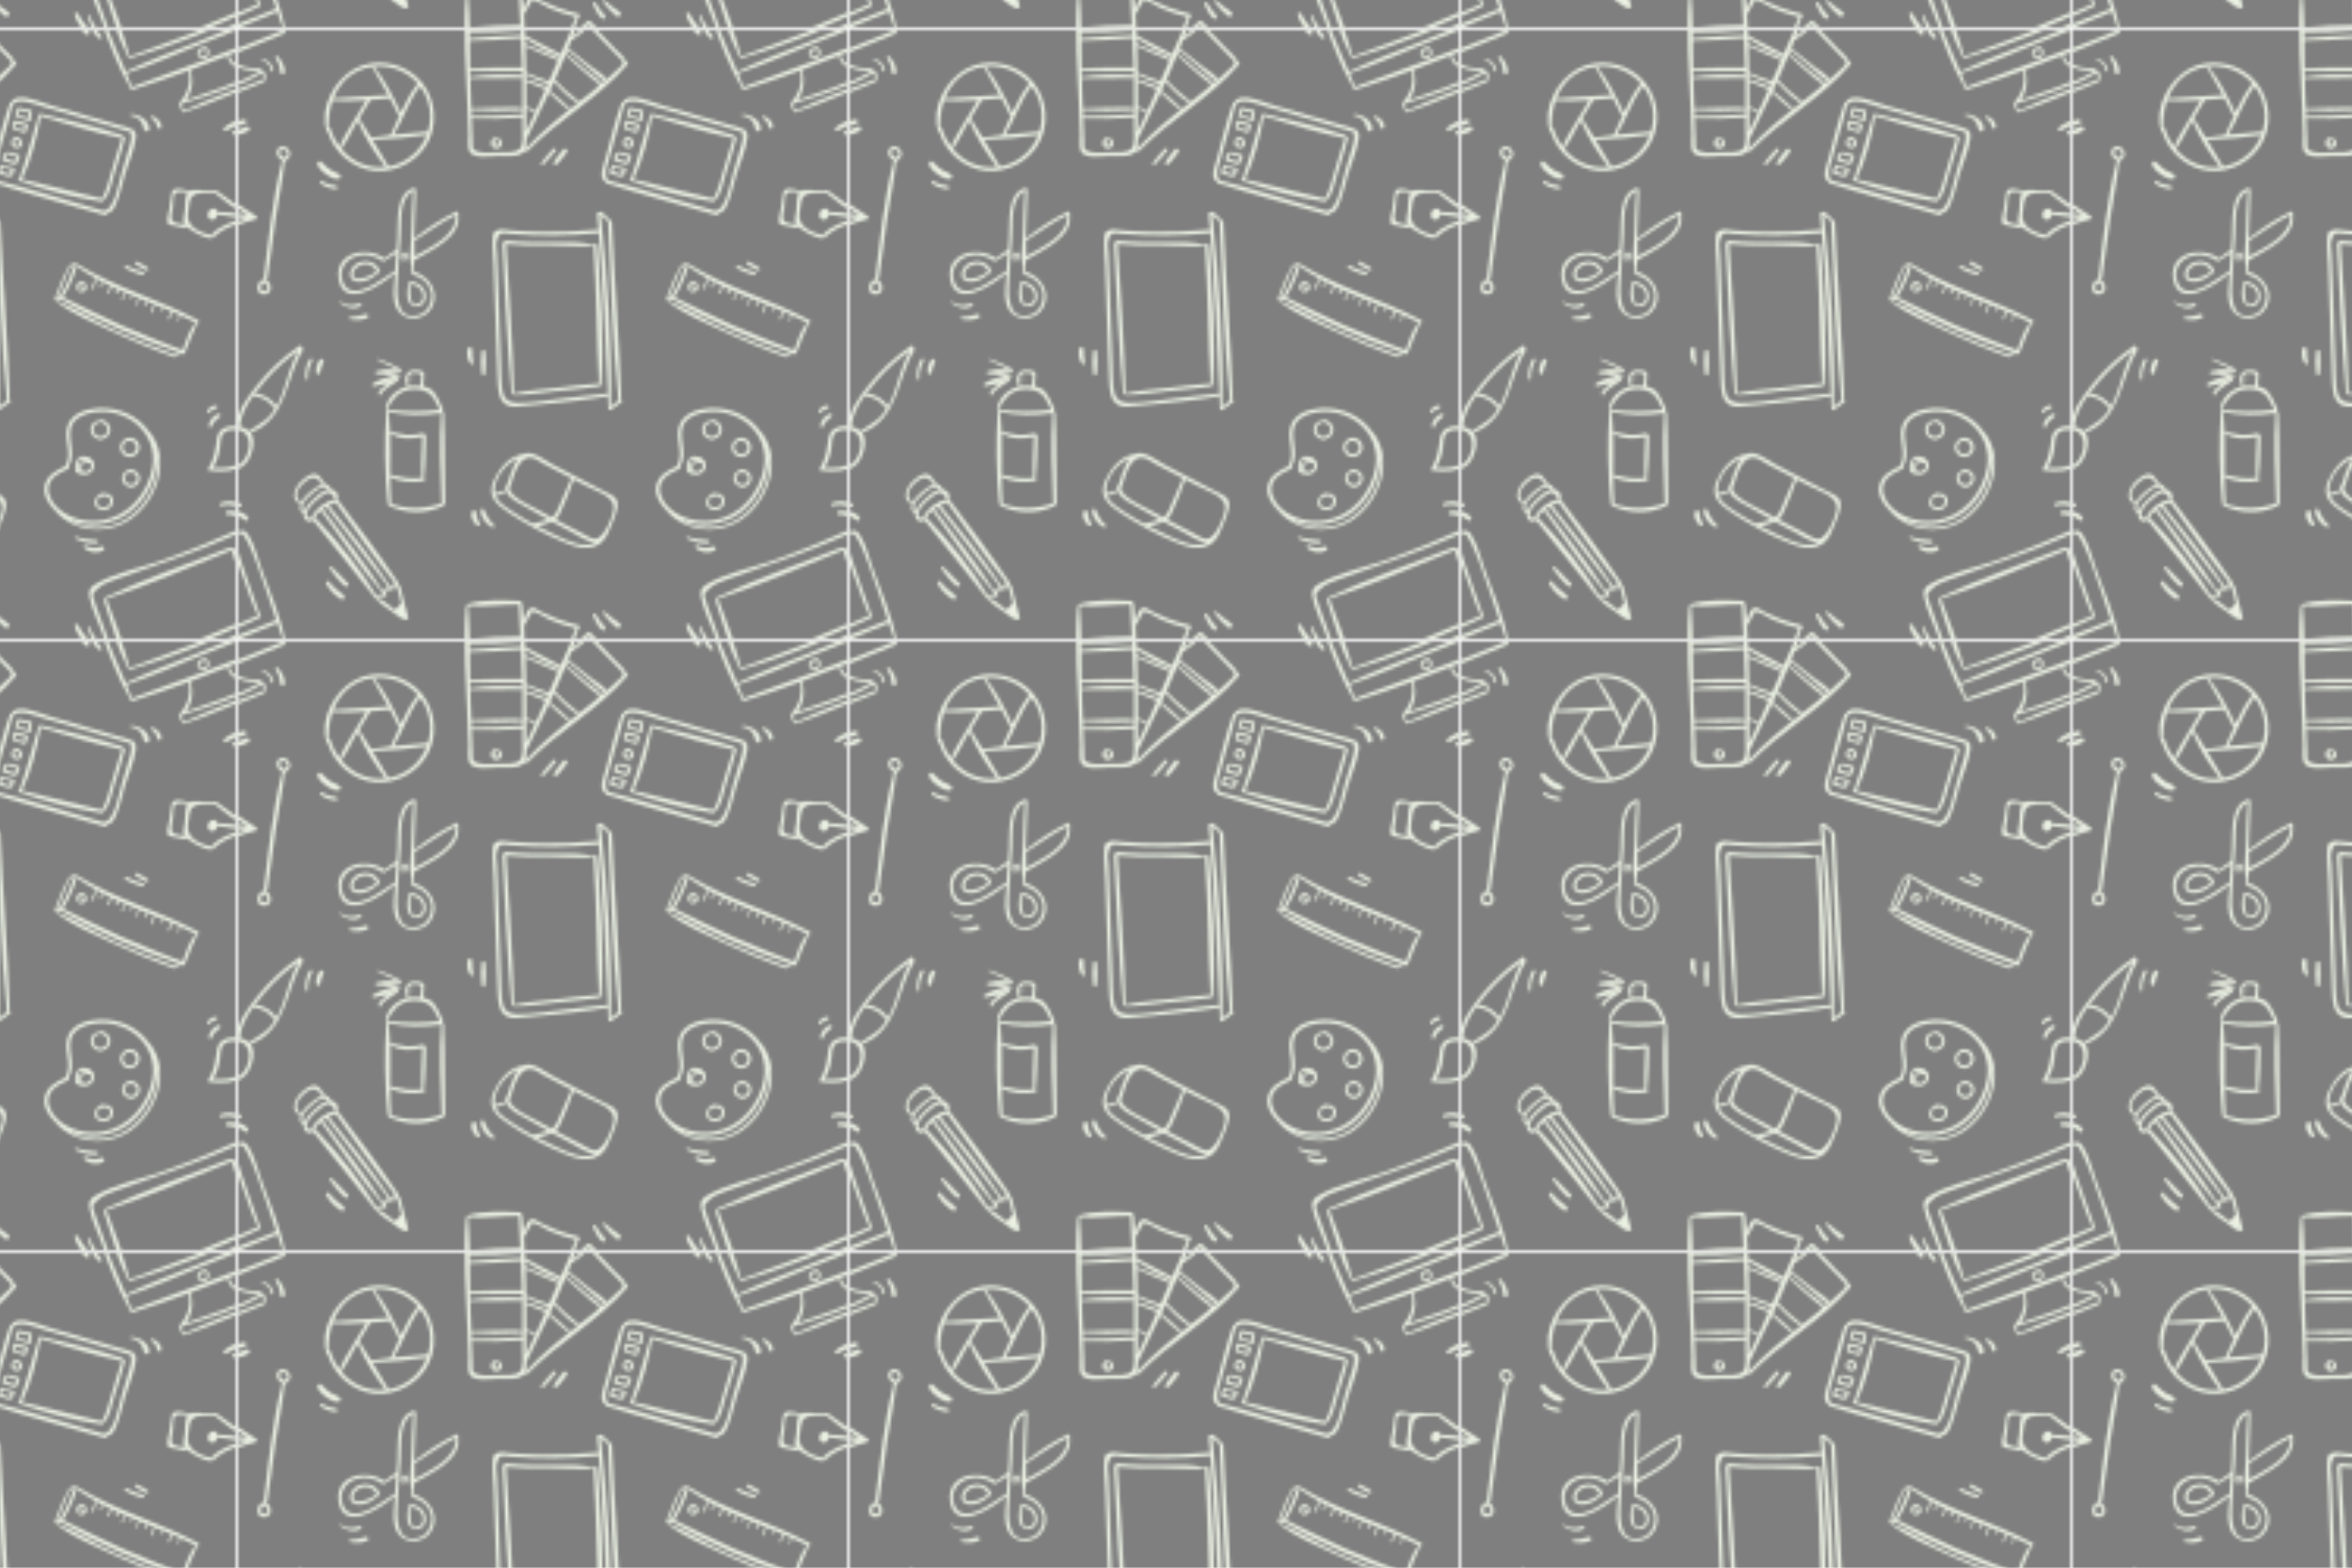 <?xml version="1.0" encoding="UTF-8"?>
<svg id="Layer_2" data-name="Layer 2" xmlns="http://www.w3.org/2000/svg" xmlns:xlink="http://www.w3.org/1999/xlink" viewBox="0 0 750 500">
  <defs>
    <style>
      .cls-1 {
        fill: url(#Unnamed_Pattern_4);
      }

      .cls-1, .cls-2, .cls-3, .cls-4 {
        stroke-width: 0px;
      }

      .cls-2 {
        fill: none;
      }

      .cls-3 {
        fill: #7f7f7f;
      }

      .cls-4 {
        fill: #eaf0e2;
      }
    </style>
    <pattern id="Unnamed_Pattern_4" data-name="Unnamed Pattern 4" x="0" y="0" width="194.22" height="194.22" patternTransform="translate(-313.96 -770.32)" patternUnits="userSpaceOnUse" viewBox="0 0 194.22 194.22">
      <g>
        <rect class="cls-2" x="0" width="194.22" height="194.22"/>
        <g>
          <rect class="cls-3" x="0" width="194.22" height="194.22"/>
          <path class="cls-4" d="m27.74,144.65c-1.22-.91-1.49-2.85-3.18-3.13-1.74-.29-3.51,1.36-4.66,2.41-1.79,1.66-3.73,6.06-.11,6.99-.48,1.14-.42,2.3.84,3.24.05.04.11.05.17.05-.03.29-.02.59.05.88.31,1.38,1.73,2.14,2.9,1.24.02-.02.04-.04.05-.06,6.77,8.19,13.26,16.51,19.83,24.86.07.08.14.13.22.15-.03.24.21.4.4.32,1.21,1.63,3.37,2.75,4.99,3.92.11.08.23.17.34.26,0,0,0,.02,0,.03-.01.25.23.36.4.28,1.06.86,2.24,1.86,3.56,1.88.31,0,.69-.23.6-.6-.57-2.42-1.18-4.82-1.87-7.21-.25-.85-.41-2.83-1.25-3.55.05-.13.06-.29-.05-.45-6-8.86-12.47-17.53-18.95-26.04-.1-.14-.23-.2-.36-.21-.01-.09-.05-.16-.1-.23.02-.03.04-.06.05-.1.47-1.6-.41-2.96-2.07-3.16,0-.02,0-.04-.01-.06-.37-.99-.96-1.45-1.65-1.56-.03-.05-.07-.1-.13-.15Zm-3.26,10.76c-.06-.06-.13-.11-.2-.13.6-.8,1.26-1.53,1.99-2.16,0,0,0,.01,0,.02,6.49,8.82,12.63,18.31,19.87,26.53-.75-.03-1.47.28-1.93.88-5.49-8.92-12.47-17.62-19.74-25.13Zm2.46-2.77s-.03-.02-.04-.04c.35-.27.72-.51,1.1-.74,6.72,8.44,13.02,17.21,19.76,25.62-.78.15-1.41.77-1.57,1.56-5.69-9.19-12.83-17.73-19.26-26.41Zm23.15,24.66c.84.33,1.37,3.98,1.61,4.84.08.29.16.58.24.88-.15.01-.3.06-.44.13-.33.17-.55.47-.63.8-.4.19-.75.5-.98.88-.67-.55-1.29-1.08-1.78-1.44-1.15-.82-2.21-1.77-3.53-2.22.46-.65,1.29-.88,2.04-.54.33.15.75-.23.58-.57-.52-1.04.39-2.14,1.45-1.57,0,0,0,.01,0,.02.07.26.4.23.53.06.28-.13.44-.5.12-.73.11-.29.35-.51.64-.63.04.03.09.06.14.09Zm-18.96-26.51c6.04,8.62,12.24,17.26,18.75,25.54-.57.16-1.02.63-1.2,1.2-.05-.02-.1-.02-.15-.03-5.95-9.08-12.91-17.64-19.73-26.07.7-.34,1.46-.62,2.26-.81.02.06.04.11.07.17Zm-.39-1.57c-.04.14-.02.26.03.36-3.18.74-6.01,2.75-7.43,5.74-.08.17,0,.34.14.43-.01,0-.03,0-.04.01-1.52-.36-2.03-1.02-1.54-1.98.16-.66.47-1.26.93-1.79.6-.81,1.37-1.5,2.13-2.16.56-.48,1.14-.97,1.74-1.39.17-.12.34-.25.52-.37,1.24-1.04,2.42-.66,3.51,1.15Zm-2.12-2.78c-1.95.31-3.84,2.22-5.11,3.44-.95.91-2.22,2.28-2.61,3.73-1.42-2.29.69-4.14,2.35-5.57,1.4-1.21,3.72-3.51,5.37-1.59Zm-5.89.89c-.85.74-2.08,1.93-2.74,3.19-3.17-2.26-.2-5.59,2.01-7.14,1.3-.91,2.97-.95,3.88.46.25.39.49.74.78,1.06-1.47.4-3.06,1.68-3.93,2.44Z"/>
          <path class="cls-4" d="m116.2,162.96c.13-.12.17-.26.15-.39,1.02-.93,1.57-2.49,2.1-3.68.93-2.08,1.9-4.41,2.35-6.66.71-3.53-2.18-4.17-4.97-5.62l-15.48-8.05c-2.24-1.17-6.61-4.73-9.39-3.47-.07.03-.14.07-.21.11-4.36.51-7.5,4.42-9.27,8.24-2.4,5.2.77,7.81,4.96,10.57,5.43,3.58,11.18,6.65,17.18,9.17,4.16,1.76,8.9,3.22,12.59-.24Zm-5.29-17.63c2.76,1.43,8.57,3.07,8.77,6.68.12,2.23-3.11,10.35-5.99,10.2-1.49-.08-3.56-1.56-4.89-2.22-1.46-.73-2.91-1.47-4.35-2.22-1.12-.59-2.24-1.19-3.36-1.79.6-.5,1.1-1.15,1.48-2.02,1.54-3.51,3.13-7.08,4.31-10.74,1.34.7,2.69,1.4,4.03,2.1Zm-17.38-9.02c1.34.25,2.91,1.49,4.11,2.12l4.42,2.3,4.06,2.11c-1.16,2.76-2.4,5.49-3.57,8.25-.7,1.64-1.22,3.18-2.63,4.28-1.36-.74-2.72-1.49-4.06-2.26-2.25-1.28-9.57-4.27-9.49-7.35.14-.03.28-.13.34-.3.95-2.99,2.57-9.94,6.82-9.14Zm-11.62,8.51c.95-3.57,3.92-6.88,7.37-8.38-1.05,1.27-1.82,3.1-2.38,4.88-.07-.01-.13.01-.16.09-.21.54-.28,1.13-.44,1.69-.08.28-.17.54-.27.81-.25.33-.4.68-.48,1.08-.15.06-.26.18-.29.4-.05.42-.02.82.06,1.19-1.17.43-2.35.81-3.58.99-.15-.81-.11-1.71.17-2.76Zm9.05,10.87c-1.98-1.17-3.95-2.39-5.83-3.73-1.47-1.05-2.62-2.15-3.15-3.54,1.26-.21,2.45-.61,3.49-1.33.94,2.55,4.55,3.96,6.72,5.23,2.18,1.28,4.37,2.52,6.58,3.73-1.41.6-3.37.82-4.76,1.22-.06.02-.1.05-.15.08-.98-.54-1.95-1.09-2.9-1.66Zm10.94,5.67c-2.25-1-4.46-2.09-6.63-3.25,1.68-.4,3.34-.69,4.71-1.4,2.03,1.1,4.08,2.18,6.13,3.23,1.84.94,5.03,3.27,7.67,3.46-3.72,1.82-8.36-.46-11.89-2.03Z"/>
          <path class="cls-4" d="m214.42,101.25c.09-.42-.32-.9-.77-.6-5.02,3.44-9.52,7.53-13.3,12.31-2.86,3.63-6.84,8.4-6.4,13.32-1.56-.14-3.18.19-4.26,1.04-1.02.8-1.43,1.95-1.59,3.19-.41,3.2-.69,5.81-2.39,8.67-.08.14-.09.28-.06.4-.02,0-.03,0-.05,0-.52.04-.51.74,0,.8,3.64.4,8.41.79,11.03-2.33,1.84-2.19,3.25-7.07,1.5-9.64-.02-.02-.03-.04-.05-.06,11.67-4.48,10.89-17.03,16.65-26.31.22-.35,0-.68-.31-.79Zm-19.15,36.58c-2.21,2.04-5.54,1.69-8.43,1.71,1.16-1.97,1.95-4.08,2.22-6.37.2-1.64,0-3.37,1.18-4.65,1.2-1.29,3.81-1.45,5.34-.58,3.3,1.89,2.18,7.58-.31,9.87Zm2.36-10.01c-.75-.74-1.81-1.22-2.94-1.44.24-3.46,2.03-6.83,4.2-9.84,2.9.54,5.23,1.59,6.88,4.23,0,.02.02.02.03.04-.47.75-1,1.47-1.59,2.13-1.88,2.09-4.45,3.16-6.58,4.89Zm10.71-12.4c-.55,1.51-1.18,3.02-1.97,4.44-1.49-2.27-4.22-4.05-6.98-4,1.12-1.5,2.31-2.9,3.42-4.18,3.12-3.59,6.65-6.73,10.52-9.48-2.39,4.13-3.36,8.76-4.98,13.22Z"/>
          <g>
            <path class="cls-4" d="m166.91,128.35c-.08-.11-.19-.15-.3-.16-3.36-5.15-9.75-8.02-16.03-7.7-3.56.18-7.87,1.27-9.65,4.7-2.3,4.43,1.53,9.63-1.21,13.89-2.8,1.25-5.92,2.92-6.49,6.23-.51,2.98,1.16,5.81,3.29,7.82,5.24,6.44,15.31,7.93,22.62,3.72,9.38-5.4,14.72-19.21,7.75-28.49Zm-31.92,15.53c1.15-2.02,3.64-3.07,5.66-3.97.41-.18.35-.62.09-.87,1.5-2.08,1.2-4.5.88-7.05-.27-2.18-.69-4.61.53-6.61,1.24-2.03,3.74-3,5.96-3.43,10.83-2.13,21.42,6.12,19.46,17.5-1.4,8.13-7.66,15.49-16.02,16.83-4.86.78-10.28-.43-13.99-3.77-.97-.88-1.89-2.01-2.5-3.25.02-.02.04-.04.04-.07.03-.19.03-.34,0-.53-.03-.15-.25-.16-.31-.03-.59-1.53-.67-3.18.22-4.74Zm24.15,12.02c-5.85,3.63-12.91,3.41-18.29.08,6.2,2.86,13.89,1.93,19.37-2.22,5.65-4.28,9.53-11.98,8.69-19.18,1.76,7.97-2.83,17.01-9.76,21.31Z"/>
            <path class="cls-4" d="m148.94,138.18c-.28-1.29-1.57-2.29-2.86-2.23-.01,0-.02-.02-.04-.03-1.98-.52-3.04,1.58-3.14,3.23-.05.84,0,1.63.79,2.08.78.45,1.75.6,2.63.48,1.73-.24,2.99-1.77,2.62-3.53Zm-2.68,2.58c-.5.08-1.01.04-1.5-.1-.72-.21-.96-.57-.95-1.34,0-1.01.31-2.11,1.1-2.64.04.17.17.31.37.29.58-.07,1.18-.06,1.69.15-.89-.09-1.86.26-2.4.96-.61.8-.6,2.76.76,2.67.2-.01.25-.25.1-.36-.66-.49-.7-1.46-.1-2.02.74-.7,1.75-.56,2.55-.08.03.02.07.03.1.04.29,1.2-.53,2.24-1.72,2.44Z"/>
            <path class="cls-4" d="m151.2,124.16c-.23-.03-.37.14-.43.33-1.26-.09-2.54.81-2.86,2.1-.41,1.63.71,3.43,2.33,3.83,1.73.43,3.62-.86,3.89-2.61.29-1.84-1.18-3.42-2.93-3.65Zm-.63,5.38c-1.11-.22-1.96-1.37-1.83-2.5.14-1.17,1.17-1.93,2.28-2,.02,0,.04.02.06.02,1.15.18,2.17,1.1,2.16,2.33-.01,1.31-1.4,2.4-2.67,2.15Z"/>
            <path class="cls-4" d="m163.38,132.36c-.48-1.99-2.56-2.97-4.4-2.12-.11.05-.17.14-.2.24-.95.48-1.6,1.6-1.51,2.73.14,1.75,1.68,3.15,3.46,2.88,1.77-.27,3.08-1.94,2.64-3.73Zm-2.78,2.76c-1.17.18-2.15-.67-2.37-1.8-.2-1.01.37-1.86,1.19-2.27,3.02-1.06,4.3,3.59,1.18,4.07Z"/>
            <path class="cls-4" d="m163.39,141.89c-.54-1.45-2.69-2.43-4.02-1.42,0,0,0,0-.01.01-.88.47-1.52,1.41-1.51,2.44,0,1.72,1.8,3.16,3.49,2.77,1.61-.38,2.64-2.24,2.06-3.79Zm-2.02,2.79c-1.11.46-2.45-.41-2.63-1.57-.12-.78.24-1.43.79-1.88.05,0,.1,0,.16-.01.97-.25,2.06-.24,2.66.72.62.97.02,2.33-.99,2.74Z"/>
            <path class="cls-4" d="m154.9,149.29c-.38-1.13-1.56-1.76-2.66-1.6-1.4-.59-2.82,1.19-3.04,2.47-.33,1.9,1.43,3.08,3.18,2.88,1.78-.21,3.11-1.97,2.52-3.74Zm-2.45,2.83c-1.1.23-2.5-.33-2.48-1.61.01-.66.42-1.58,1.03-2.07,0,.29.35.58.66.4.86-.49,2.02-.27,2.37.75.4,1.16-.45,2.29-1.58,2.53Z"/>
          </g>
          <g>
            <path class="cls-4" d="m65.44,122.06c-.01-.22-.16-.34-.32-.37.03-.15,0-.31-.06-.45.13-.14.19-.34.08-.56-.97-1.96-2-4.96-3.89-6.27-.6-.41-1.42-.69-2.3-.85.09-.92.15-1.84.23-2.75.04-.56.22-1.29-.19-1.77-.65-.75-2.46-.78-3.34-.67-2.67.34-2.89,3.25-1.87,5.25-3.45.83-6.57,3.74-6.89,7.35-.02.23.34.33.44.12,1.51-3.17,3.54-5.9,7.26-6.49,2.42-.38,5.38.03,7.04,1.95,1.05,1.21,1.72,3.06,2.56,4.46-5.55.66-10.99.62-16.55-.02-.19-.02-.31.12-.33.29-.08.06-.15.15-.16.29-.62,9.5-.49,19.53.42,29.01.02.17.1.3.2.39-.13.18-.14.47.1.59,5.3,2.62,11.91,2.81,17.26.18.12-.06.19-.15.22-.26.28,0,.56-.17.55-.53-.24-9.61.02-19.28-.45-28.88Zm-11-8.58s-.06.01-.09.02c-.25-1.72-.83-4.14,1.69-4.25.46-.02.93.05,1.38.14.55.11.91.22.87.84-.07,1.06-.18,2.12-.25,3.19-1.3-.14-2.64-.09-3.6.06Zm-6.09,14.94c2.71,2.1,7.06,2.03,10.29,1.21-.13,4.35-.44,8.75-.19,13.1-1.63.13-3.25.2-4.88.02-1.77-.19-3.46-.81-5.22-.98,0-4.45.13-8.92,0-13.35Zm16.41,22.43c-5.62,1.88-10.61,2.04-16.21.11.09-.09.14-.21.12-.38-.24-2.74-.31-5.49-.32-8.25,2.91,1.88,7.47,1.91,10.75,1.37.49-.08.46-.8.08-.97.52-4.39.46-8.87.59-13.28,0-.26-.13-.42-.31-.49-.03-.3-.28-.58-.66-.49-1.7.42-3.39.65-5.15.54-1.78-.11-3.36-.74-5.1-.98-.07-.01-.15.02-.21.07-.07-2.13-.2-4.25-.44-6.35,5.53,1.1,11.17,1.17,16.75.35-.66,9.5-.2,19.24.15,28.75-.01,0-.02,0-.03,0Z"/>
            <path class="cls-4" d="m54.88,110.71c-.14.09-.22.18-.29.33-.07.16,0,.37.21.36.16,0,.28-.03.41-.13.34-.24.03-.8-.33-.57Z"/>
            <path class="cls-4" d="m51.91,108.08c-2.39-1.25-4.83-2.43-7.38-3.34-.24-.08-.4.3-.17.41,1.9.9,3.78,1.8,5.63,2.78-2.06-.02-4.08.26-6.09.81-.47.13-.36.8.11.83,1.77.11,3.52.24,5.24.57-2.24.58-4.41,1.3-6.4,2.53-.45.28-.14.91.35.82,1.51-.27,3.01-.58,4.5-.93-1.39.93-2.73,2.06-3.07,3.2-.08.28.15.6.44.58.04,0,.08,0,.11,0,.24-.01.46-.2.46-.46,0-.03,0-.06,0-.08,0-.01,0-.02,0-.03.45-.8,1.76-1.67,2.35-2.13.9-.71,1.84-1.32,2.84-1.88.45-.26.15-.97-.35-.83-1.3.36-2.61.68-3.92.98,1.52-.56,3.1-.97,4.7-1.35.42-.1.41-.73,0-.84-1.39-.38-2.8-.61-4.21-.75,1.54-.21,3.09-.25,4.68-.14.4.03.55-.57.2-.75Z"/>
          </g>
          <path class="cls-4" d="m56.47,14.53c-5.26-4.48-13.18-5.6-19.32-2.31-6.61,3.54-11.33,12.48-9.02,19.91.05.17.23.24.38.22,2.01,6.61,7.91,11.76,14.87,12.45,7.19.71,14.6-3.5,17.52-10.13,2.99-6.78,1.25-15.3-4.43-20.14Zm.71,2.4c-2.23,2.86-3.91,6.09-5.44,9.38-2.38-5.15-4.97-10.37-8.57-14.79,5.21-.57,10.54,1.53,14.02,5.4Zm-8.88,4.74c.94,1.75,1.85,3.52,2.7,5.34.07.15.18.22.3.24-.94,2.05-1.83,4.12-2.79,6.13-2.08.24-4.16.5-6.22.81-1.24-2.06-2.49-4.12-3.8-6.13,1.16-1.94,2.34-3.87,3.54-5.78.01-.02.01-.04.03-.07,2.02-.14,4.03-.31,6.02-.48.08,0,.15-.03.22-.06Zm-9.81-8.87c1.32-.61,2.7-1,4.09-1.2,1.75,3.03,3.51,6.01,5.17,9.05-5.83.45-11.69.54-17.51,1.04,1.48-3.78,4.12-6.98,8.25-8.89Zm-9.12,18.65c-.1-.33-.39-.43-.65-.37-.08-2.96.3-5.91,1.23-8.61,3.57.17,7.18.05,10.78-.18-1.62,2.55-3.19,5.14-4.7,7.76-1.31,2.28-2.91,4.61-3.72,7.13-1.29-1.68-2.3-3.62-2.93-5.74Zm3.4,6.32c1.72-2.12,2.84-4.79,4.21-7.15.35-.62.73-1.22,1.09-1.83,2.14,5.21,5.41,10.36,8.8,14.79-5.47.64-10.66-1.72-14.1-5.81Zm16.73,5.28c-.55.16-1.11.28-1.66.38-.01-.04-.02-.08-.05-.13-1.72-2.76-3.38-5.58-5.06-8.38,5.75-.15,11.62-.72,17.32-1.55-1.76,4.51-5.51,8.18-10.55,9.67Zm10.93-10.76c-3.62.25-7.28.57-10.93.98,3.14-4.99,4.76-10.75,8.4-15.47,1.06,1.37,1.91,2.92,2.46,4.63,1.08,3.35,1.03,6.77.07,9.87Z"/>
          <g>
            <path class="cls-4" d="m69.49,57.83c-4.79,2.27-9.24,5.22-13.38,8.54-.01-.63-.02-1.25,0-1.84.12-4.52.4-9.04.46-13.56,0-.13-.04-.22-.11-.29.03-.23-.14-.48-.45-.41-6.16,1.42-5.03,11.25-5.34,15.88-.09,1.29-.17,2.58-.26,3.86-.78.38-1.52.98-2.23,1.48-.57.39-1.11.81-1.65,1.24-.02-.01-.02-.03-.04-.05-5.58-4.04-15.87-1.78-14.55,6.52,1.58,9.98,13.34,2.25,17.97-1.72-.04.64-.09,1.29-.13,1.93-.21,3.16-.86,6.96.98,9.79,2.56,3.94,8.5,3.33,10.76-.56,2.84-4.88-.58-10.12-5.47-11.66-.06-.02-.11-.02-.16-.02.02-.14.03-.28.03-.42,0-.3,0-.6-.02-.9,0-.09-.03-.15-.07-.2.16-.72.25-1.47.31-2.24.05-.01.11-.03.17-.06,5.08-3.06,15.06-7.15,13.73-14.61.36-.3-.06-.95-.55-.72Zm-19.53,18.81c-4,2.41-13.5,10.57-16.57,3.88-1.76-3.83.79-7.62,4.56-8.58,2.83-.72,5.67-.02,8,1.66.28.21.56.06.69-.18.78-.42,1.53-.89,2.26-1.38.46-.31.97-.61,1.43-.95-.12,1.85-.25,3.7-.37,5.54Zm11.61,8.1c.05,2.59-1.56,5.3-4.14,6.03-7.59,2.12-6.96-7.41-6.64-11.96.3-4.42.61-8.85.91-13.27.3-4.43-.59-11.92,4.03-14.31-.34,4.42-.41,8.87-.53,13.29-.1,3.51-.86,7.88-.03,11.39-.11.46-.12.92-.05,1.4.02.15.16.22.3.21.01.19.12.37.35.44,3.05.95,5.73,3.38,5.8,6.77Zm-5.37-12.68c.05-1.65-.02-3.35-.07-4.97,4.37-2.8,8.53-5.83,13.18-8.16.2,6.69-8.07,10.13-13.11,13.12Z"/>
            <path class="cls-4" d="m54.27,71.65c-.15-.38-.49-.69-.89-.8-.1-.03-.21-.04-.33-.03,0,0,0,0-.01,0-.77-.14-1.41.54-1.44,1.29-.04.85.74,1.38,1.53,1.25.78-.13,1.46-.89,1.14-1.7Zm-1.35,1.09c-.84.08-.88-.78-.48-1.29.04.09.12.16.24.16.22,0,.37-.15.59-.06.18.07.36.26.39.46.08.42-.39.71-.75.74Z"/>
            <path class="cls-4" d="m59.31,82.9c-.79-1.61-2.36-2.55-4.1-2.76-.2-.02-.32.07-.39.2-.11-.22-.5-.24-.55.04-.35,2.02-.99,4.71.31,6.53.97,1.36,2.75,1.61,4.04.53,1.32-1.11,1.42-3.07.7-4.55Zm-1.63,4.11c-3.54,1.88-2.96-4.08-2.85-6.2.07.13.19.24.37.26,1.27.14,2.47.83,3.13,1.95.77,1.29.83,3.21-.65,3.99Z"/>
            <path class="cls-4" d="m45.07,76.85c-1.26-4.42-8.08-4.19-9.4.09-.54,1.75.57,3.14,2.34,3.28,2.29.18,4.9-1.14,6.45-2.82.3.11.72-.16.61-.55Zm-8.42.36c.45-1.67,2.61-2.77,4.21-2.63,1.51.13,2.52,1.09,3.21,2.33-1.07.72-2.12,1.39-3.36,1.82-1.32.46-4.82,1.27-4.06-1.52Z"/>
          </g>
          <g>
            <path class="cls-4" d="m175.08,103.83c.53-.33,1.07-.62,1.67-.78.17.06.35.12.52.18.47.16.83-.31.71-.67.05-.05.1-.1.13-.19.62-1.65,1.24-3.28,1.95-4.89.59-1.34,1.32-2.66,1.75-4.06.52.14.84-.68.31-.96-12.58-6.74-26.44-10.41-38.63-17.98-.17-.11-.35-.04-.45.07.13-.15.06-.45-.19-.4-.62.12-1.42.5-1.88,1.03-.03.02-.06.04-.08.08-.01.02-.02.04-.03.06-.05.06-.09.13-.13.19-.02.04-.03.07-.03.11-1.73,3.14-3.03,6.54-4.28,9.89-.07.18.02.46.26.47.9.05.67.07,1.56-.07.08-.01.14-.05.19-.1,11.63,6.82,24.66,12.5,37.42,16.93-.42.14-.81.33-1.17.61-.02.02-.04.04-.06.06-6.45-2.4-12.85-4.89-19.1-7.79-6.28-2.92-12.23-6.8-18.59-9.49-.19-.08-.36.18-.19.31,5.28,4.01,11.95,6.81,17.94,9.6,6.48,3.03,13.1,5.84,19.86,8.18.31.11.55-.15.56-.4Zm-37.86-18.55c1.19-3.15,2.57-6.21,3.8-9.34.06,0,.12-.01.17-.05.28-.21.49-.51.78-.73.3-.23.64-.38.98-.55.03-.01.05-.03.07-.05-.01.01-.03.03-.04.04-.02.01-.05.02-.06.04-.93,1.3-1.26,3.09-1.89,4.56-.8,1.87-1.75,3.66-2.84,5.38-.04.07-.07.14-.08.21-.18.06-.28.25-.27.45-.21.01-.41.02-.62.03Zm20.57,8.85c-6.35-2.82-12.48-6.06-18.76-9.02,1.05-1.67,2-3.39,2.77-5.21.6-1.41,1.44-3.18,1.45-4.77,2.05,1.51,4.19,2.85,6.4,4.07-.37.32-.64.84-.85,1.26-.28.56-.48,1.14-.63,1.74-.11.42.58.54.67.11.12-.58.29-1.15.54-1.69.18-.41.47-.8.61-1.22.49.27.98.53,1.48.78-.14.21-.26.45-.38.68-.14.27-.31.55-.42.84-.12.32.34.53.49.22.13-.28.21-.59.31-.89.08-.24.16-.48.22-.73.85.44,1.71.86,2.57,1.27-.21.35-.42.7-.62,1.05-.2.34-.48.7-.55,1.09-.04.2.24.41.41.25.29-.28.44-.69.62-1.04.2-.38.39-.76.57-1.15.57.27,1.16.52,1.73.78-.06.08-.11.18-.14.28-.03.11-.04.23-.05.35,0,.02,0,.04,0,.05-.04-.03-.09-.06-.15-.06-.48,0-.34.72.03.8.24.06.45-.11.54-.32.08-.19,0-.8.19-.88.01,0,.02-.02.04-.02.66.29,1.33.58,1.99.86-.47.66-.9,1.37-1.21,2.11-.13.32.36.54.49.22.32-.75.63-1.49,1.03-2.2.61.26,1.22.51,1.84.77-.06.19-.13.39-.19.58-.09,0-.18.08-.18.19v.51c0,.23.32.2.37,0,.11-.39.19-.79.26-1.18.66.27,1.31.54,1.97.8-.42.66-.91,1.33-1.22,2.04-.11.24.24.47.4.25.47-.65.8-1.42,1.17-2.14.66.27,1.33.53,1.99.8,0,0,0,0-.01.02-.12.27-.24.53-.36.8-.11,0-.23.05-.24.18-.01.17-.02.33-.03.5-.02.26.34.4.46.14.21-.47.38-.96.56-1.45,0-.01,0-.02,0-.04.71.29,1.43.57,2.14.86-.48.76-1.08,1.75-1.09,2.67,0,.24.34.25.43.07.2-.4.28-.87.44-1.29.17-.42.37-.83.6-1.23.01-.02.02-.04.02-.06.68.27,1.36.55,2.05.83-.18.42-.35.85-.47,1.29-.05.19.24.27.33.1.19-.4.34-.82.49-1.25.86.35,1.72.71,2.58,1.07-.12.35-.23.7-.38,1.03-.19.45-.48.86-.64,1.31-.1.27.23.47.42.26.52-.57.91-1.57,1.05-2.41.73.31,1.46.63,2.19.95-.24.54-.49,1.08-.7,1.64-.09.22.23.45.37.23.12-.19.23-.37.35-.56.05-.08.04-.17,0-.23.12-.3.25-.6.37-.9,1.62.73,3.22,1.48,4.79,2.28-1.96,2.4-3.11,5.9-4.09,8.78-.01.03,0,.07-.01.1-6.5-2.62-13.03-5.11-19.43-7.96Z"/>
            <path class="cls-4" d="m146.56,82.45c.07-.02.13-.07.14-.15.1-.98-.39-2.03-1.45-2.18-.92-.13-1.87.48-1.96,1.44-.09.88.53,1.82,1.44,1.95.75.1,1.56-.36,1.83-1.07Zm-2.53-.83c.12-.54.7-.84,1.23-.74.48.09.73.49.9.92-.04.03-.07.07-.09.13-.06.19-.16.37-.28.52.02-.4-.18-.81-.57-.98-.47-.21-.99.02-1.2.45,0-.1,0-.2.01-.3Zm.81,1.23c-.38-.05-.66-.35-.78-.7.03,0,.06,0,.09-.03.42-.52,1.34-.14,1.04.53-.03.07-.03.13-.01.19-.11.02-.22.03-.34.02Z"/>
          </g>
          <g>
            <path class="cls-4" d="m178.52,62.63c2.18,1.79,4.78,3.18,7.54,3.75.44.09.67-.3.61-.65.23.16.57.2.82-.05,3.19-3.22,8.09-4.14,12.27-5.43.39-.12.49-.77.13-.99-4.14-2.54-8.06-5.37-11.99-8.22-.13-.1-.27-.11-.39-.07-1.44-.05-2.87-.03-4.31,0-.98.03-2.97-.3-3.93.28-.04-.08-.1-.14-.19-.16-1.18-.25-3.74-1.01-4.81-.23-.53.38-.55,1.04-.66,1.62-.23,1.33-.38,2.69-.56,4.02-.15,1.12-1.17,4.17-.46,5.18.28.4,1.13.47,1.5.54,1.29.26,2.58.52,3.87.75.3.06.49-.12.55-.35Zm-4.6-1.91c-.69-.97.06-3.3.21-4.49.11-.89-.02-3.34.5-4.03.77-1.01,2.97-.56,4.22-.57-1,1.32-.78,4.6-.97,6.03-.21,1.61-.79,3.03-.05,4.22-1.22-.2-3.28-.27-3.91-1.16Zm6.41,1.82c-1.91-1.85-1.5-3.42-1.19-5.79.27-2.08.24-3.99,2.59-4.62,1.64-.44,3.84-.23,5.59-.38,0,0,0,0,0,.01,3.06,2.63,6.37,4.95,9.78,7.11-2.82-.59-5.87-.91-8.75-.99-.13-.54-.69-1.08-1.27-1.09-1.3-.03-2.24,1.57-1.76,2.73.22.54.78.93,1.37.92.66-.01,1.09-.51,1.37-1.07.1-.2.16-.42.2-.64,2.84.56,5.76.79,8.63,1.17-3.74,1.08-7.55,2.25-10.32,5.07-.12.12-.16.26-.15.38-.06-.04-.13-.07-.22-.09-1.95-.4-4.42-1.31-5.88-2.71Z"/>
            <path class="cls-4" d="m204.32,83.11c.55-1.08.08-2.57-.92-3.24-.09-.08-.19-.15-.3-.2-.06-.03-.13-.06-.2-.08.26,0,.51-.13.55-.46.78-6.36,1.65-12.7,2.59-19.04.91-6.08,2.19-12.16,2.87-18.27,0,0,0,0,.01,0,.49.17.79-.35.57-.7.37-.1.71-.32.93-.65.75-1.15.02-2.73-1.15-3.27-1.23-.56-2.69.06-2.85,1.47-.14,1.24.72,2.24,1.76,2.81-3.09,12.15-4.32,25.08-5.85,37.5-.03.25.09.43.26.53-.47-.08-.96.05-1.35.37-1.07.85-1.36,3.07-.2,3.96,1.01.77,2.68.41,3.25-.72Zm3.25-43.57c-.34-.74,0-1.67.93-1.53.7.1,1.27.76,1.26,1.47,0,.62-.6,1.07-1.19,1.05-.41-.24-.79-.53-.99-.99Zm-5.56,43.59c-.8-.24-.69-1.36-.43-1.97.17-.4.48-.66.8-.71.61.47,1.29,1.05,1.08,1.92-.15.63-.86.93-1.45.75Z"/>
          </g>
          <g>
            <path class="cls-4" d="m158.9,45.58c1.08-3.6,2.91-7.58,3.36-11.31.17-1.44-.2-2.69-1.73-2.93-.02,0-.05,0-.07,0-.06-.09-.15-.17-.29-.21-8.21-2.47-16.46-4.82-24.71-7.13-3.07-.86-7.23-2.87-10.46-2.55-1.15.11-2,.62-2.42,1.52-.2-.02-.41.07-.49.32-2.04,5.8-3.44,11.91-5.09,17.83-.52,1.85-2.33,5.94-.01,7.11-.03.22.07.45.34.54,11.58,3.67,23.36,6.79,35.03,10.15.42.12.7-.22.71-.56,1.28-.18,2.09-1.16,2.72-2.61,1.38-3.18,2.11-6.83,3.11-10.15Zm1.44-8.81c-.24.81-.49,1.62-.73,2.43-.61,2.02-1.21,4.05-1.82,6.07-.75,2.51-2.28,12.47-5.95,12.27,0,0,0,0-.01,0-11.26-3.25-22.49-6.72-33.83-9.66-1.06-.67-.92-3.04-.65-4.02.23-.82.46-1.64.7-2.46.58-2.05,1.16-4.1,1.73-6.15,1.02-3.63,2.2-7.27,3.04-10.95.07-.04.12-.1.14-.18.99-3.35,8.49-.11,10.39.44,3.02.86,6.03,1.72,9.05,2.59,5.83,1.67,11.64,3.4,17.47,5.09.13.04.24.02.33-.01,1.13.65.41,3.68.14,4.55Z"/>
            <path class="cls-4" d="m155.23,46.33c1.22-3.94,2.54-7.88,3.57-11.88.1-.39-.24-.62-.54-.58,0-.18-.1-.37-.34-.45-8.47-2.79-17.37-4.77-26.04-6.84-.18-.04-.32.03-.4.15-.08.03-.16.1-.19.22-2.02,6.82-3.75,13.6-6.14,20.31,0,.02,0,.04,0,.06-.42-.07-.57.53-.16.68,8.44,2.95,17.48,5.33,26.33,6.64.35.05.59-.21.63-.47,2.07-1.83,2.51-5.33,3.29-7.83Zm-3.73,7.31c-8.51-2.05-17.04-4-25.54-6.12,2.97-6.21,4.72-13.36,5.94-20.12,8.48,2.5,17.11,5.18,25.76,6.96.06.01.11,0,.16,0-1.12,3.27-2.04,6.61-3.06,9.91-.96,3.09-1.67,6.52-3.26,9.37Z"/>
            <path class="cls-4" d="m124.74,34.22c-.16-.17-.41-.24-.68-.21-.5.06-.95.41-1.22.83-.59.92-.3,2.16.73,2.59.95.4,2.22-.02,2.47-1.09.2-.86-.42-1.95-1.3-2.12Zm-.68,2.43c-.5-.12-.74-.58-.62-1.07.06-.25.2-.49.39-.66.02-.02.06-.05.11-.08.04.08.12.14.23.16.52.1,1.09.46.99,1.09-.08.5-.66.67-1.1.56Z"/>
            <path class="cls-4" d="m127.86,30.31c.04-.24-.06-.49-.31-.56-1.23-.34-2.46-.67-3.69-1.01-.24-.07-.46.08-.54.3-.21.58-.4,1.18-.4,1.81,0,.14.06.23.15.3-.08.16-.05.39.19.46,1.16.37,2.33.71,3.5,1.07.24.07.45-.09.53-.3.27-.67.44-1.36.57-2.07Zm-3.84-.61c.96.27,1.91.54,2.87.81-.09.42-.2.83-.32,1.24-.98-.24-1.96-.49-2.94-.71.01-.02.03-.04.04-.07.13-.42.23-.84.35-1.26Z"/>
            <path class="cls-4" d="m128.92,28.44c-.08-.84-.03-1.64.18-2.46.05-.21-.06-.51-.31-.55-1.28-.18-2.54-.46-3.77-.84-.22-.07-.47.08-.53.3-.18.62-.38,1.23-.52,1.86-.02.08,0,.15,0,.21-.25.06-.31.43-.02.54,1.44.53,2.93.95,4.4,1.38.25.07.59-.13.56-.42Zm-.78-2.23c-.11.55-.16,1.09-.14,1.65-1.1-.28-2.2-.56-3.31-.79.02-.03.05-.06.06-.11.17-.47.31-.94.44-1.42.97.28,1.95.51,2.94.68Z"/>
            <path class="cls-4" d="m124.99,39.68c-1.19-.31-2.57-.9-3.81-.85-.09,0-.15.06-.18.13-.07-.01-.15,0-.23.06-.71.5-.97,1.32-1.06,2.16-.02.2.15.38.33.44.74.24,1.49.48,2.23.73.48.16,1.07.47,1.58.39.35-.05.52-.25.68-.54.33-.6.52-1.35.74-1.99.08-.22-.08-.47-.3-.53Zm-2.15,1.91c-.72-.24-1.44-.48-2.16-.72.11-.49.36-.87.6-1.34.03-.06.04-.13.03-.2.88.51,2.01.76,3.01,1.03-.09.28-.19.56-.32.81-.35.64-.51.62-1.16.41Z"/>
            <path class="cls-4" d="m123.36,43.95c-1.11-.25-2.21-.53-3.31-.8-.11-.26-.48-.42-.7-.17-.56.64-.88,1.38-1.01,2.22-.04.24.05.47.31.55.71.21,1.43.42,2.14.62.44.13.98.39,1.45.33.86-.1,1.15-1.59,1.41-2.23.08-.21-.09-.48-.29-.52Zm-1.07,1.56c-.25.34-.45.26-.8.15-.73-.22-1.46-.43-2.19-.65.13-.47.33-.89.61-1.31.93.3,1.85.6,2.77.91-.06.13-.11.26-.17.39-.07.15-.12.37-.22.51Z"/>
          </g>
          <g>
            <path class="cls-4" d="m115.17,58.04c-.35-.17-.86.01-.81.51.17,1.75.33,3.5.48,5.25-.1-.15-.26-.25-.49-.23-5.8.54-11.61.8-17.44.71-3.27-.05-6.55-.2-9.81-.46-1.4-.11-3.72-.74-5.04.13-.89.59-.91,1.18-.98,2.22-.21,2.95.21,6.06.32,9.02.22,6.23.44,12.46.65,18.69.21,6.01.39,12.03.63,18.04.11,2.68.3,6.33,3.09,7.67,1.58.76,3.49.35,5.16.21,2.93-.25,5.85-.52,8.77-.82,6.05-.62,12.13-1.22,18.12-2.3,0,0,0,0,0,0,.05,1.29.1,2.58.15,3.87,0,.08.03.14.07.18.02.27.37.52.66.34,1.18-.74,2.34-1.58,3.42-2.46.34-.28.21-.74-.09-.9-.62-18.87-2.14-37.73-2.98-56.6-.01-.31-.23-.48-.47-.51-.29-.44-.72-.8-1.1-1.16-.52-.5-1.05-1.07-1.64-1.49-.22-.16-.53-.07-.68.11Zm-11.77,59.39c-4.69.5-9.69,1.46-14.41,1.36-3.68-.08-4.69-1.91-5.03-5.1-.22-2.1-.19-4.25-.26-6.37-.17-4.94-.35-9.88-.52-14.82l-.5-14.18c-.08-2.36-.17-4.73-.25-7.09-.04-1.15-.38-2.72-.14-3.87.76-3.5,2.12-2.61,4.57-2.42,9.19.71,18.39.63,27.56-.22.25-.02.4-.17.47-.35,1.51,17.14,2.22,34.27,2.91,51.46,0,0-.01,0-.02,0-4.8.42-9.58,1.08-14.38,1.59Zm13.33-57.48c.37.32.76.73,1.2,1.02-.02.06-.03.12-.03.19.84,18.93,1.4,38,3.27,56.87-.85.62-1.68,1.28-2.48,1.97.48-20.33-1.02-40.91-3.16-61.11.38.38.8.72,1.2,1.07Z"/>
            <path class="cls-4" d="m85.1,67.07c-.42-.05-.67.32-.65.65-.15.1-.26.25-.24.48.84,15.81,1.47,31.69,2.85,47.46.03.29.28.39.5.33,0,.12.08.27.23.27,4.57.04,9.19-.73,13.73-1.2,4.57-.47,9.17-.82,13.71-1.51.3-.04.44-.29.43-.52.04-.06.08-.13.08-.22.87-14.62-.2-29.69-1.33-44.28-.05-.69-1.04-.67-1.13-.06-3.96-1.25-8.62-.93-12.7-.93-5.17,0-10.32.07-15.47-.48Zm28.16,1.75c.97,14.59.95,29.2,1.73,43.79-4.73.32-9.46.98-14.17,1.5-4.33.48-8.78.73-13.03,1.68.02-.05.04-.11.03-.17-.38-15.8-1.53-31.63-2.47-47.41,4.46.46,8.92.46,13.39.4,4.79-.07,9.75.51,14.51.21Z"/>
          </g>
          <g>
            <path class="cls-4" d="m197.33,160.92c-.69-1.06-1.42-1.69-2.68-1.27-.1.03-.17.09-.22.15-.13-.14-.33-.2-.56-.1-7.43,3.35-14.97,6.41-22.65,9.15-7.05,2.51-15.21,3.99-21.74,7.73-1.82,1.04-2.35,2.1-1.96,4.14.66,3.46,2.36,7.02,3.6,10.32,2.71,7.22,5.44,14.83,9.37,21.5-.17.3.11.76.54.63,6.06-1.88,12.07-3.95,18.04-6.14.9,4-.33,7.31-2.91,10.43-.11.13-.11.27-.05.39,0,.03-.01.05,0,.08.21.75.64,1.47.98,2.17.04.08.1.13.15.17.05.1.16.17.3.12,8.42-2.78,16.61-6.47,24.85-9.77.26-.1.31-.36.23-.56.66-1.12.2-2.85-1.08-3.32-.09-.03-.17-.03-.25,0,0-.23-.15-.48-.45-.48-3.46.04-7.7-.26-8.86-4.2,5.63-2.23,11.23-4.53,16.79-6.85.39-.16.41-.57.25-.85-1.46-7.65-4.8-15.28-7.47-22.57-1.25-3.42-2.23-7.83-4.23-10.89Zm4.84,48.91s-.05,0-.08.01c-8.12,3.26-16.46,6.21-24.37,9.94,0,0,0,0,0,0-.33-.57-.63-1.2-1.01-1.74,0,0,0,0,0,0,.26-.19.5-.41.73-.63,8.22-2.47,16.88-5,24.18-9.57.51.54.72,1.21.55,2Zm-1.23-2.7s.05-.01.07-.02c0,.02,0,.04,0,.06-7.02,4.31-15.07,6.48-22.76,9.31,2.02-2.67,2.52-6.58,1.41-9.66,3.96-1.46,7.89-2.98,11.82-4.54.58,4.46,5.92,4.88,9.47,4.84Zm7.39-12.95c-15.6,6.54-31.48,12.21-47.33,18.08-.54-1.47-1.12-2.92-1.72-4.37,8.08-2.59,15.91-6.14,23.77-9.3,7.84-3.15,15.8-6.1,23.54-9.5.75,2.29,1.36,4.1,1.74,5.09Zm-2.06-6.07c-.14.05-.28.1-.42.15-.01,0-.02.02-.04.02-7.79,2.88-15.44,6.2-23.14,9.31-7.87,3.18-15.97,6.05-23.6,9.78-1.93-4.6-4.06-9.12-5.84-13.77-1.2-3.13-2.35-6.27-3.44-9.44-.27-.79-.56-1.58-.81-2.38-.57-1.86-.79-1.8.79-3.41,1.71-1.76,3.63-2.38,5.91-3.2,13-4.63,25.98-8.73,38.58-14.44.12-.06.2-.14.25-.24.13.11.3.17.5.11,2.1-.61,7.89,17.27,11.24,27.49Z"/>
            <path class="cls-4" d="m185.4,200.26c-.27-.46-.78-.85-1.34-.82-.25.02-.49.13-.66.29-.83.07-1.55.88-1.57,1.72-.02,1.24,1.41,2.12,2.54,1.73,1.15-.4,1.62-1.9,1.02-2.93Zm-.53,1.23c-.1.64-.63,1.13-1.3,1.01-.65-.12-1.18-.74-.95-1.41.09-.26.25-.46.46-.6,0,.02,0,.04,0,.06.04.38.56.37.64.02.14-.58.75-.3.98.03.18.26.22.6.17.9Z"/>
            <path class="cls-4" d="m201.07,186.47s0-.02,0-.03c-2.38-7-5.12-13.89-7.21-20.99-.13-.43-.57-.4-.82-.15-.05-.28-.31-.53-.65-.4-13.23,5.13-26.86,9.86-39.73,15.85-.21.1-.21.32-.11.45-.27.02-.53.28-.43.62,2.15,6.88,4.3,14.4,7.64,20.8.05.1.13.14.21.15-.02.2.17.43.43.35,13.79-4.08,27.79-9.41,40.66-15.83.38-.19.3-.7,0-.83Zm-20.43,8.5c-6.75,2.65-13.59,5.02-20.39,7.53,0-.02,0-.04,0-.06-1.79-7.06-4.83-14.07-7.26-20.94-.03-.09-.08-.14-.13-.19,0,0,.01,0,.02,0,13.5-4.38,26.7-10.2,39.88-15.46.06-.02.1-.06.14-.09,0,.03,0,.05,0,.08.93,3.74,2.38,7.35,3.67,10.97,1.18,3.3,2.24,6.69,3.84,9.82-6.61,2.74-13.1,5.73-19.76,8.35Z"/>
          </g>
          <g>
            <path class="cls-4" d="m123.64,204.17c-.55-1.57-2.81-3.3-3.69-4.27-2.5-2.74-5.11-5.36-7.83-7.88-.21-.2-.52-.2-.73,0-1.58,1.46-3.2,2.86-4.85,4.23.66-1.8,1.28-3.61,1.86-5.43.49-.15.62-.95,0-1.1-2.48-.6-4.91-1.3-7.29-2.23-1.6-.62-3.16-1.32-4.69-2.09-.71-.36-1.67-1.19-2.42-1.26-1.83-.17-2.53,2.5-3.06,4.3-.14-1.87-.29-3.74-.47-5.6-.02-.21-.14-.35-.29-.44-.06-.22-.23-.41-.52-.42-5.28-.21-11.58-.55-16.67,1.03-.24.08-.25.36-.1.49-.16,0-.32.12-.34.34-.98,11.32.09,23.1.5,34.43.11,2.96.22,5.92.33,8.88.06,1.57-.38,4.31.29,5.69,1.19,2.47,6.78,1.47,8.98,1.43,2.2-.04,7.15.66,8.54-1.61.01-.02.02-.05.04-.07.07.33.49.58.8.26,9.86-10.14,22.79-17.01,32.01-27.75.35-.41,0-.95-.42-.94Zm-50.37-20.32c0-.12-.06-.21-.14-.26,5.33.35,10.89-.52,16.28-.46.14,3.41.32,6.81.49,10.21-.06-.03-.13-.04-.22-.04-5.27-.02-10.69.29-15.95.84-.07-3.44-.19-6.88-.46-10.28Zm.48,11.03c5.28.08,10.69-.1,15.94-.59.11-.01.19-.05.26-.1.03.52.05,1.03.07,1.55,0,0,0,0-.02,0-5.41.17-10.84.57-16.23,1.01,0-.62-.01-1.24-.02-1.87Zm.03,2.65c5.4-.15,10.84-.34,16.22-.76.02,0,.04-.01.06-.02.15,3.12.28,6.24.38,9.37-.04,0-.07-.02-.12-.02-5.42-.02-10.87-.09-16.28.16-.07,0-.13.02-.18.05-.04-2.92-.05-5.85-.09-8.77Zm.21,14.39c-.03-.79-.04-1.59-.06-2.39,5.34.13,10.72-.08,16.07-.07.65,0,.64-.97,0-1-5.28-.26-10.84-.24-16.08.57-.01-.67-.04-1.34-.05-2.02.05.02.11.04.17.04,5.41.24,10.86.18,16.28.16.06,0,.1-.02.15-.03,0,.04,0,.08,0,.12-.1.07-.14.22,0,.31,0,0,0,0,0,0,.03,1.04.05,2.09.06,3.13.04,2.77.04,5.53.02,8.3-.25.03-.49.06-.73.05-.05-.21-.2-.38-.48-.38-5.03.07-10.08.11-15.1.32-.09-2.37-.19-4.75-.27-7.12Zm.29,7.72c5,.39,10.08.37,15.08.13.12,0,.21-.05.29-.11.31.06.61.08.93.06,0,.42,0,.85,0,1.27-5.41.39-10.8.56-16.21.61-.02-.65-.05-1.31-.07-1.96Zm15.51,12.24c-1.26,1.61-5.06,1.2-7.12,1.24-1.82.03-4.11.31-5.89-.11-2.59-.62-2.05-1.4-2.12-3.37-.05-1.23-.1-2.47-.14-3.7-.05-1.21-.09-2.43-.14-3.64,5.39.25,10.8.12,16.18-.31,0,.9,0,1.81-.02,2.71-.03,2.06.52,5.56-.74,7.17Zm1.25-42.18c.09-.01.17-.05.22-.14.41-.69.78-1.39,1.18-2.09.24-.59.56-1.14.96-1.63.18-.65.49-.74.92-.28,1.27.09,3.52,1.81,4.73,2.33,2.76,1.19,5.61,2.11,8.53,2.82-1.68,3.72-3.3,7.46-4.9,11.2-.02-.11-.07-.21-.19-.27-3.65-2.04-7.47-3.72-11.11-5.81-.09-2.05-.2-4.09-.34-6.13Zm.38,7.01c3.3,2.26,6.98,4.48,10.75,5.69.12.04.23.01.32-.04-.1.22-.19.45-.29.67-3.51-1.59-7.13-2.99-10.72-4.41-.02-.64-.04-1.27-.06-1.91Zm.34,21.88c0-.5,0-.99,0-1.49,0-2.2-.02-4.4-.04-6.61,1.99.94,4.15,1.62,6.16,2.51,0,0,0,0,.01,0-1.01,2.3-2.03,4.6-3.07,6.89-.95-.58-2-1.01-3.07-1.3Zm2.77,1.94c-.92,2.01-1.86,4.01-2.84,6,0-.19,0-.38,0-.55.04-2.28.06-4.57.07-6.85.98.38,1.88.84,2.77,1.4Zm-2.81-10.58c0-.54,0-1.07,0-1.61,2.19,1.23,4.58,2.22,6.97,2.89-.14.33-.29.65-.43.98,0,0-.01-.01-.02-.01-2.05-.86-4.29-1.86-6.5-2.25Zm7.22.43c-2.47-.8-4.85-1.68-7.24-2.67-.04-2.82-.1-5.64-.19-8.45,3.43,1.56,6.87,3.15,10.37,4.54-.95,2.21-1.89,4.42-2.85,6.62-.03-.01-.05-.03-.08-.04Zm-7.44,21.67c.29-.88.33-2.02.29-3.14.03-.03.06-.06.08-.1,2.42-4.84,4.84-9.76,7.15-14.73,1.92,1.86,3.92,3.76,6.03,5.36.34.26.73-.29.45-.58-1.89-1.91-4.09-3.67-6.21-5.35.45-.97.9-1.94,1.34-2.91,2.14,2.51,4.64,5.15,7.47,6.75.03.02.06.02.09.03-5.85,4.58-11.7,9.16-16.68,14.68Zm17.12-15.02c0-.08-.03-.16-.1-.23-1.34-1.26-2.89-2.29-4.26-3.53-1.17-1.05-2.27-2.16-3.34-3.31,1.17-2.62,2.31-5.26,3.39-7.92,1.77,1.82,3.71,3.49,5.62,5.16.92.81,1.85,1.62,2.79,2.42.1.09,1.3,1.03,2.12,1.54-.03.04-.06.1-.07.16,0,.04-.01.08-.02.12-.03.19.04.41.23.5-2.09,1.73-4.22,3.41-6.35,5.08Zm7.87-6.35c-.2.17-.41.34-.61.51-1.17-1.68-3.49-2.97-5.06-4.29-2.1-1.76-4.13-3.62-6.29-5.3-.01,0-.02-.01-.03-.02.14-.35.28-.69.42-1.04,1.81,1.57,3.66,3.11,5.51,4.65.59.49,5.91,5.35,6.26,5.1-.14.1-.19.24-.19.38Zm5.98-6.18s-.05.09-.08.13c-.1.18-.08.42.04.58-1.63,1.65-3.33,3.21-5.08,4.72-.73-1.65-3.71-3.23-4.88-4.18-2.43-1.96-4.85-3.93-7.32-5.83.32-.81.64-1.62.94-2.44,1.07-.71,2.11-1.44,3.12-2.23.45-.35,1.51-1.67,2.09-1.74,1.16-.15,1.87.98,2.6,1.71,1.39,1.37,2.75,2.77,4.07,4.2.39.42,3.37,3.55,4.74,4.88-.1.03-.19.1-.26.2Z"/>
            <path class="cls-4" d="m83.58,229.08c-.32-.37-.62-.45-1.08-.46-.08,0-.14.04-.18.1-.1-.19-.31-.34-.55-.28-.86.18-1.36,1.08-1.27,1.93.1.93.91,1.55,1.82,1.51.89-.03,1.68-.69,1.69-1.61,0-.43-.15-.86-.43-1.18Zm-1.26,1.73c-1.01.08-.89-1.15-.18-1.5.12-.06.19-.15.22-.25,0,0,0,.01.02.02.69.35.93,1.65-.06,1.73Z"/>
          </g>
          <path class="cls-4" d="m32.34,46.1c-.86-.75-2.08-.99-3.05-1.6-1.1-.69-1.88-1.62-2.79-2.51-.68-.66-1.63.17-1.26.97.6,1.28,1.77,2.32,2.92,3.11,1.08.74,2.51,1.57,3.85,1.29.54-.11.75-.9.33-1.26Z"/>
          <path class="cls-4" d="m31.11,49.56c-1.62-.18-3.07-.61-4.44-1.51-.51-.34-.95.46-.47.8,1.43,1.03,3.13,1.71,4.91,1.76.69.02.66-.98,0-1.05Z"/>
          <path class="cls-4" d="m100.4,37.73c-1.41,1.34-2.58,3-3.82,4.5-.36.43.23,1.04.62.62,1.34-1.46,2.85-2.88,4.01-4.49.35-.49-.4-1.02-.81-.63Z"/>
          <path class="cls-4" d="m103.6,37.93c-.6.6-1.08,1.31-1.58,1.99-.51.7-1.1,1.4-1.46,2.19-.27.59.38,1.08.88.68.68-.55,1.22-1.28,1.78-1.95.54-.64,1.11-1.29,1.55-2.01.44-.73-.57-1.5-1.17-.91Z"/>
          <path class="cls-4" d="m160.78,26.72c-.38,0-.37.55,0,.58,1.18.11,2.18.65,2.95,1.55.74.87.84,1.79,1.21,2.81.3.84,1.57.73,1.59-.21.07-2.78-3.32-4.7-5.75-4.73Z"/>
          <path class="cls-4" d="m167.57,27.34c-.44-.15-.73.53-.32.75.54.29,1,.69,1.32,1.22.32.51.4,1.08.6,1.63.24.67,1.2.57,1.24-.17.09-1.59-1.48-2.97-2.85-3.44Z"/>
          <path class="cls-4" d="m196.1,28.42c-1.96.19-4.05,1.39-5.6,2.55-.6.45-.07,1.44.6,1.03.89-.53,1.8-1.04,2.76-1.43.84-.35,1.74-.53,2.58-.9.6-.26.31-1.31-.34-1.24Z"/>
          <path class="cls-4" d="m196.9,30.7c-.61.1-1.19.39-1.75.63-.58.26-1.18.49-1.73.8-.68.38-.22,1.42.52,1.24,1.13-.28,2.55-.7,3.53-1.34.71-.47.25-1.47-.56-1.33Z"/>
          <path class="cls-4" d="m164.56,77.01c-1.83-.42-3.57-1.07-5.22-1.97-.52-.28-.97.49-.46.79,1.7.98,3.5,1.71,5.4,2.2.66.17.94-.87.28-1.02Z"/>
          <path class="cls-4" d="m166.04,75.66c-1.05-.73-2.28-1.27-3.4-1.88-.52-.28-.96.48-.46.79,1.09.67,2.17,1.47,3.32,2.01.62.29,1.11-.53.54-.93Z"/>
          <path class="cls-4" d="m188.64,122.28c-1.62.52-2.78,2.03-3.12,3.67-.14.68.8.94,1.03.29.46-1.31,1.37-2.21,2.49-2.99.46-.32.2-1.16-.41-.96Z"/>
          <path class="cls-4" d="m187.78,119.62c-1.24-.02-2.42.82-2.76,2.02-.12.44.47.65.71.3.48-.7,1.2-1.18,2.05-1.29.64-.08.69-1.02,0-1.04Z"/>
          <path class="cls-4" d="m197.31,155.47c-1.15-1.94-3.99-2.5-6.04-2.06-.6.13-.47,1.09.14,1.07.98-.03,1.93.1,2.84.48.82.34,1.45.92,2.2,1.36.54.32,1.17-.32.85-.85Z"/>
          <path class="cls-4" d="m195.05,150.97c-1.7-1-3.91-.91-5.7-.25-.58.22-.35,1.14.26.95,1.78-.56,3.3-.26,5.04.26.58.17.92-.66.41-.96Z"/>
          <path class="cls-4" d="m149.77,162.61c-2.28-.23-4.41-.32-6.59-1.11-.32-.11-.53.4-.23.55,2.06,1.01,4.5,1.85,6.82,1.56.64-.08.65-.94,0-1Z"/>
          <path class="cls-4" d="m151.33,164.61c-.87.25-1.67.52-2.59.47-.9-.05-1.7-.39-2.52-.73-.44-.18-.75.47-.44.76,1.51,1.45,4.26,1.8,6.1.79.7-.38.23-1.51-.54-1.29Z"/>
          <path class="cls-4" d="m117.03,190.61c-.32-.79-1.01-1.33-1.55-1.98-.62-.76-1.16-1.57-1.64-2.42-.31-.55-1.05-.07-.82.48.39.9.83,1.78,1.36,2.6.45.7.98,1.64,1.76,2,.42.19,1.11-.14.89-.68Z"/>
          <path class="cls-4" d="m121.5,189.09c-1.69-1.07-3.22-2.33-4.71-3.65-.29-.26-.84.09-.58.45,1.21,1.7,2.68,3.18,4.27,4.53.93.79,2.05-.67,1.02-1.33Z"/>
          <path class="cls-4" d="m81.49,157.7c-1.66-1.35-2.37-2.98-3.21-4.88-.23-.53-1.02-.23-1.03.28-.04,2.26,1.73,4.38,3.64,5.39.48.25,1.07-.41.61-.79Z"/>
          <path class="cls-4" d="m76.9,157.19c-.35-.55-.63-1.12-.81-1.75-.18-.61-.13-1.25-.3-1.85-.2-.7-1.13-.63-1.36,0-.52,1.45.48,3.36,1.55,4.31.48.43,1.3-.12.92-.71Z"/>
          <path class="cls-4" d="m34.9,176.32c-1.67-1.77-3.49-3.39-5.14-5.19-.32-.36-.97.12-.68.52,1.44,2,2.98,4.02,4.88,5.61.64.54,1.52-.3.93-.93Z"/>
          <path class="cls-4" d="m33.51,180.1c-.87-.67-1.76-1.3-2.58-2.04-.78-.71-1.42-1.55-2.19-2.27-.44-.41-1.05.1-.8.62.93,1.95,2.96,3.9,4.8,5.01.87.52,1.53-.74.77-1.32Z"/>
          <path class="cls-4" d="m78.67,102.44c-.07-.72-1.06-.72-1.12,0-.21,2.28-.29,4.73,0,7,.09.73,1.05.73,1.14,0,.28-2.27.2-4.72,0-7Z"/>
          <path class="cls-4" d="m74.88,105.99c-.28-1.45-.52-2.72-.36-4.21.08-.8-1.26-.99-1.42-.19-.32,1.65-.09,3.52,1,4.85.32.39.86-.04.78-.45Z"/>
          <path class="cls-4" d="m38.7,87.09c-2.23.67-4.1.92-6.11-.55-.21-.15-.47.19-.28.36,1.71,1.51,4.67,2.34,6.74,1.03.43-.27.16-.99-.35-.84Z"/>
          <path class="cls-4" d="m40.61,90.51c-1.64.48-3.1.93-4.84.83-.46-.03-.57.72-.11.81,1.78.34,3.78.35,5.44-.46.66-.32.2-1.38-.49-1.17Z"/>
          <path class="cls-4" d="m22.69,104.87c-1.16,1.86-1.54,4.08-1.3,6.24.05.47.79.49.76,0-.13-2.09.4-3.92,1.38-5.75.29-.55-.5-1.02-.83-.49Z"/>
          <path class="cls-4" d="m25.89,105.12c-.82,1.14-1.27,2.74-1.06,4.14.09.6,1,.52,1.14,0,.15-.57.22-1.16.41-1.73.2-.58.46-1.15.72-1.71.39-.82-.69-1.45-1.21-.71Z"/>
          <path class="cls-4" d="m151.22,195.99c-1.55-1.7-2.82-3.41-3.6-5.6-.14-.39-.73-.24-.63.17.56,2.3,1.67,4.6,3.44,6.21.53.48,1.26-.25.78-.78Z"/>
          <path class="cls-4" d="m147.29,194.59c-.65-.83-1.37-1.61-1.97-2.48-.57-.82-1.01-1.72-1.57-2.54-.33-.49-1.1-.19-.96.41.47,2.03,1.96,4.24,3.56,5.56.67.56,1.47-.27.94-.94Z"/>
          <path class="cls-4" d="m7.86,9.13c-.37-.08-.54.48-.16.58,1.44.35,2.54,1.58,2.66,3.07.04.51.85.5.79,0-.22-1.79-1.51-3.28-3.29-3.65Z"/>
          <path class="cls-4" d="m12.58,8.32c-.35-.39-1.07.14-.75.58.52.71.93,1.46,1.18,2.31.23.79.16,1.64.41,2.41.19.57,1.06.63,1.22,0,.46-1.78-.93-4.03-2.06-5.29Z"/>
        </g>
        <g>
          <path class="cls-4" d="m20.21,101.25c.09-.42-.32-.9-.77-.6-5.02,3.44-9.52,7.53-13.3,12.31-2.86,3.63-6.84,8.4-6.4,13.32-1.56-.14-3.18.19-4.26,1.04-1.02.8-1.43,1.95-1.59,3.19-.41,3.2-.69,5.81-2.39,8.67-.08.14-.09.28-.06.4-.02,0-.03,0-.05,0-.52.04-.51.74,0,.8,3.64.4,8.41.79,11.03-2.33,1.84-2.19,3.25-7.07,1.5-9.64-.02-.02-.03-.04-.05-.06,11.67-4.48,10.89-17.03,16.65-26.31.22-.35,0-.68-.31-.79ZM1.05,137.84c-2.21,2.04-5.54,1.69-8.43,1.71,1.16-1.97,1.95-4.08,2.22-6.37.2-1.64,0-3.37,1.18-4.65,1.2-1.29,3.81-1.45,5.34-.58,3.3,1.89,2.18,7.58-.31,9.87Zm2.36-10.01c-.75-.74-1.81-1.22-2.94-1.44.24-3.46,2.03-6.83,4.2-9.84,2.9.54,5.23,1.59,6.89,4.23,0,.02.02.02.03.04-.47.75-1,1.47-1.59,2.13-1.88,2.09-4.45,3.16-6.58,4.89Zm10.71-12.4c-.55,1.51-1.18,3.02-1.97,4.44-1.49-2.27-4.22-4.05-6.98-4,1.12-1.5,2.31-2.9,3.42-4.18,3.12-3.59,6.65-6.73,10.52-9.48-2.39,4.13-3.36,8.76-4.98,13.22Z"/>
          <g>
            <path class="cls-4" d="m-15.7,62.63c2.18,1.79,4.78,3.18,7.54,3.75.44.09.67-.3.61-.65.23.16.57.2.82-.05,3.19-3.22,8.09-4.14,12.27-5.43.39-.12.49-.77.13-.99-4.14-2.54-8.06-5.37-11.99-8.22-.13-.1-.27-.11-.39-.07-1.44-.05-2.87-.03-4.31,0-.98.03-2.97-.3-3.93.28-.04-.08-.1-.14-.19-.16-1.18-.25-3.74-1.01-4.81-.23-.53.38-.55,1.04-.66,1.62-.23,1.33-.38,2.69-.56,4.02-.15,1.12-1.17,4.17-.46,5.18.28.4,1.13.47,1.5.54,1.29.26,2.58.52,3.87.75.3.06.49-.12.55-.35Zm-4.6-1.91c-.69-.97.06-3.3.21-4.49.11-.89-.02-3.34.5-4.03.77-1.01,2.97-.56,4.22-.57-1,1.32-.78,4.6-.97,6.03-.21,1.61-.79,3.03-.05,4.22-1.22-.2-3.28-.27-3.91-1.16Zm6.41,1.82c-1.91-1.85-1.5-3.42-1.19-5.79.27-2.08.24-3.99,2.59-4.62,1.64-.44,3.84-.23,5.59-.38,0,0,0,0,0,.01,3.06,2.63,6.37,4.95,9.78,7.11-2.82-.59-5.87-.91-8.75-.99-.13-.54-.69-1.08-1.27-1.09-1.3-.03-2.24,1.57-1.76,2.73.22.54.78.93,1.37.92.66-.01,1.09-.51,1.37-1.07.1-.2.16-.42.2-.64,2.84.56,5.76.79,8.63,1.17-3.74,1.08-7.55,2.25-10.32,5.07-.12.12-.16.26-.15.38-.06-.04-.13-.07-.22-.09-1.95-.4-4.42-1.31-5.88-2.71Z"/>
            <path class="cls-4" d="m10.11,83.11c.55-1.08.08-2.57-.92-3.24-.09-.08-.19-.15-.3-.2-.06-.03-.13-.06-.2-.08.26,0,.51-.13.55-.46.78-6.36,1.65-12.7,2.59-19.04.91-6.08,2.19-12.16,2.87-18.27,0,0,0,0,.01,0,.49.17.79-.35.57-.7.37-.1.71-.32.93-.65.75-1.15.02-2.73-1.15-3.27-1.23-.56-2.69.06-2.85,1.47-.14,1.24.72,2.24,1.76,2.81-3.09,12.15-4.32,25.08-5.85,37.5-.03.25.09.43.26.53-.47-.08-.96.05-1.35.37-1.07.85-1.36,3.07-.2,3.96,1.01.77,2.68.41,3.25-.72Zm3.25-43.57c-.34-.74,0-1.67.93-1.53.7.1,1.27.76,1.26,1.47,0,.62-.6,1.07-1.19,1.05-.41-.24-.79-.53-.99-.99Zm-5.56,43.59c-.8-.24-.69-1.36-.43-1.97.17-.4.48-.66.81-.71.61.47,1.29,1.05,1.08,1.92-.15.63-.86.93-1.45.75Z"/>
          </g>
          <g>
            <path class="cls-4" d="m3.12,160.92c-.69-1.06-1.42-1.69-2.68-1.27-.1.03-.17.09-.22.15-.13-.14-.33-.2-.56-.1-7.43,3.35-14.97,6.41-22.65,9.15-7.05,2.51-15.21,3.99-21.74,7.73-1.82,1.04-2.35,2.1-1.96,4.14.66,3.46,2.36,7.02,3.6,10.32,2.71,7.22,5.44,14.83,9.37,21.5-.17.3.11.76.54.63,6.06-1.88,12.07-3.95,18.04-6.14.9,4-.33,7.31-2.91,10.43-.11.13-.11.27-.05.39,0,.03-.01.05,0,.08.21.75.64,1.47.98,2.17.04.08.1.13.15.17.05.1.16.17.3.12,8.42-2.78,16.61-6.47,24.85-9.77.26-.1.31-.36.23-.56.66-1.12.2-2.85-1.08-3.32-.09-.03-.17-.03-.25,0,0-.23-.15-.48-.45-.48-3.46.04-7.7-.26-8.86-4.2,5.63-2.23,11.23-4.53,16.79-6.85.39-.16.41-.57.25-.85-1.46-7.65-4.8-15.28-7.47-22.57-1.25-3.42-2.23-7.83-4.23-10.89Zm4.84,48.91s-.05,0-.08.01c-8.12,3.26-16.46,6.21-24.37,9.94,0,0,0,0,0,0-.33-.57-.63-1.2-1.01-1.74,0,0,0,0,0,0,.26-.19.5-.41.73-.63,8.22-2.47,16.88-5,24.18-9.57.51.54.72,1.21.55,2Zm-1.23-2.7s.05-.01.07-.02c0,.02,0,.04,0,.06-7.02,4.31-15.07,6.48-22.76,9.31,2.02-2.67,2.52-6.58,1.41-9.66,3.96-1.46,7.89-2.98,11.82-4.54.58,4.46,5.92,4.88,9.47,4.84Zm7.39-12.95c-15.6,6.54-31.48,12.21-47.33,18.08-.54-1.47-1.12-2.92-1.72-4.37,8.08-2.59,15.91-6.14,23.77-9.3,7.84-3.15,15.8-6.1,23.54-9.5.75,2.29,1.36,4.1,1.74,5.09Zm-2.06-6.07c-.14.05-.28.1-.42.15-.02,0-.02.02-.04.02-7.79,2.88-15.44,6.2-23.14,9.31-7.87,3.18-15.97,6.05-23.6,9.78-1.93-4.6-4.06-9.12-5.84-13.77-1.2-3.13-2.35-6.27-3.44-9.44-.27-.79-.56-1.58-.81-2.38-.57-1.86-.79-1.8.79-3.41,1.71-1.76,3.63-2.38,5.91-3.2,13-4.63,25.98-8.73,38.58-14.44.12-.06.2-.14.25-.24.13.11.3.17.5.11,2.1-.61,7.89,17.27,11.24,27.49Z"/>
            <path class="cls-4" d="m6.85,186.47s0-.02,0-.03c-2.38-7-5.12-13.89-7.21-20.99-.13-.43-.57-.4-.82-.15-.05-.28-.31-.53-.65-.4-13.23,5.13-26.86,9.86-39.73,15.85-.21.1-.21.32-.11.45-.27.02-.53.28-.43.62,2.15,6.88,4.3,14.4,7.64,20.8.05.1.13.14.21.15-.02.2.17.43.43.35,13.79-4.08,27.79-9.41,40.66-15.83.38-.19.3-.7,0-.83Zm-20.43,8.5c-6.75,2.65-13.59,5.02-20.39,7.53,0-.02,0-.04,0-.06-1.79-7.06-4.83-14.07-7.26-20.94-.03-.09-.08-.14-.13-.19,0,0,.02,0,.02,0,13.5-4.38,26.7-10.2,39.88-15.46.06-.02.1-.06.14-.09,0,.03,0,.05,0,.08.93,3.74,2.38,7.35,3.67,10.97,1.18,3.3,2.24,6.69,3.84,9.82-6.61,2.74-13.1,5.73-19.76,8.35Z"/>
          </g>
          <path class="cls-4" d="m1.89,28.42c-1.96.19-4.05,1.39-5.6,2.55-.6.45-.07,1.44.6,1.03.89-.53,1.8-1.04,2.76-1.43.84-.35,1.74-.53,2.58-.9.6-.26.31-1.31-.34-1.24Z"/>
          <path class="cls-4" d="m2.68,30.7c-.61.1-1.19.39-1.75.63-.58.26-1.18.49-1.73.8-.68.38-.22,1.42.52,1.24,1.13-.28,2.55-.7,3.53-1.34.71-.47.25-1.47-.56-1.33Z"/>
          <path class="cls-4" d="m3.09,155.47c-1.15-1.94-3.99-2.5-6.04-2.06-.6.13-.47,1.09.14,1.07.98-.03,1.93.1,2.84.48.82.34,1.45.92,2.2,1.36.54.32,1.17-.32.85-.85Z"/>
          <path class="cls-4" d="m.83,150.97c-1.7-1-3.91-.91-5.7-.25-.58.22-.35,1.14.26.95,1.78-.56,3.3-.26,5.04.26.58.17.92-.66.41-.96Z"/>
        </g>
        <g>
          <g>
            <path class="cls-4" d="m197.33-33.29c-.69-1.06-1.42-1.69-2.68-1.27-.1.03-.17.09-.22.15-.13-.14-.33-.2-.56-.1-7.43,3.35-14.97,6.41-22.65,9.15-7.05,2.51-15.21,3.99-21.74,7.73-1.82,1.04-2.35,2.1-1.96,4.14.66,3.46,2.36,7.02,3.6,10.32,2.71,7.22,5.44,14.83,9.37,21.5-.17.3.11.76.54.63,6.06-1.88,12.07-3.95,18.04-6.14.9,4-.33,7.31-2.91,10.43-.11.13-.11.27-.05.4,0,.03-.01.05,0,.08.21.75.64,1.47.98,2.17.04.08.1.13.15.17.05.1.16.17.3.12,8.42-2.78,16.61-6.47,24.85-9.77.26-.1.31-.36.23-.56.66-1.12.2-2.85-1.08-3.32-.09-.03-.17-.03-.25,0,0-.23-.15-.48-.45-.48-3.46.04-7.7-.26-8.86-4.2,5.63-2.23,11.23-4.53,16.79-6.85.39-.16.41-.57.25-.85-1.46-7.65-4.8-15.28-7.47-22.57-1.25-3.42-2.23-7.83-4.23-10.89Zm4.84,48.91s-.05,0-.08.01c-8.12,3.26-16.46,6.21-24.37,9.94,0,0,0,0,0,0-.33-.57-.63-1.2-1.01-1.74,0,0,0,0,0,0,.26-.19.5-.41.73-.63,8.22-2.47,16.88-5,24.18-9.57.51.54.72,1.21.55,2Zm-1.23-2.7s.05-.01.07-.02c0,.02,0,.04,0,.06-7.02,4.31-15.07,6.48-22.76,9.31,2.02-2.67,2.52-6.58,1.41-9.66,3.96-1.46,7.89-2.98,11.82-4.54.58,4.46,5.92,4.88,9.47,4.84ZM208.33-.04c-15.6,6.54-31.48,12.21-47.33,18.08-.54-1.47-1.12-2.92-1.72-4.37,8.08-2.59,15.91-6.14,23.77-9.3,7.84-3.15,15.8-6.1,23.54-9.5.75,2.29,1.36,4.1,1.74,5.09Zm-2.06-6.07c-.14.05-.28.1-.42.15-.01,0-.02.02-.04.02-7.79,2.88-15.44,6.2-23.14,9.31-7.87,3.18-15.97,6.05-23.6,9.78-1.93-4.6-4.06-9.12-5.84-13.77-1.2-3.13-2.35-6.27-3.44-9.44-.27-.79-.56-1.58-.81-2.38-.57-1.86-.79-1.79.79-3.41,1.71-1.76,3.63-2.38,5.91-3.2,13-4.63,25.98-8.73,38.58-14.44.12-.06.2-.14.25-.24.13.11.3.17.5.11,2.1-.61,7.89,17.27,11.24,27.49Z"/>
            <path class="cls-4" d="m185.4,6.05c-.27-.46-.78-.85-1.34-.82-.25.02-.49.13-.66.29-.83.07-1.55.88-1.57,1.72-.02,1.24,1.41,2.12,2.54,1.73,1.15-.4,1.62-1.9,1.02-2.93Zm-.53,1.23c-.1.64-.63,1.13-1.3,1.01-.65-.12-1.18-.74-.95-1.41.09-.26.25-.46.46-.6,0,.02,0,.04,0,.06.04.38.56.37.64.02.14-.58.75-.3.98.03.18.26.22.6.17.9Z"/>
            <path class="cls-4" d="m201.07-7.75s0-.02,0-.03c-2.38-7-5.12-13.89-7.21-20.99-.13-.43-.57-.4-.82-.15-.05-.28-.31-.53-.65-.4-13.23,5.13-26.86,9.86-39.73,15.85-.21.1-.21.32-.11.45-.27.02-.53.28-.43.62,2.15,6.88,4.3,14.4,7.64,20.8.05.1.13.14.21.15-.02.2.17.43.43.35,13.79-4.08,27.79-9.41,40.66-15.83.38-.19.3-.7,0-.83ZM180.64.75c-6.75,2.65-13.59,5.02-20.39,7.53,0-.02,0-.04,0-.06-1.79-7.06-4.83-14.07-7.26-20.94-.03-.09-.08-.14-.13-.19,0,0,.01,0,.02,0,13.5-4.38,26.7-10.2,39.88-15.46.06-.02.1-.06.14-.09,0,.03,0,.05,0,.08.93,3.74,2.38,7.35,3.67,10.97,1.18,3.3,2.24,6.69,3.84,9.82-6.61,2.74-13.1,5.73-19.76,8.35Z"/>
          </g>
          <g>
            <path class="cls-4" d="m123.64,9.96c-.55-1.57-2.81-3.3-3.69-4.27-2.5-2.74-5.11-5.36-7.83-7.88-.21-.2-.52-.2-.73,0-1.58,1.46-3.2,2.86-4.85,4.23.66-1.8,1.28-3.61,1.86-5.43.49-.15.62-.95,0-1.1-2.48-.6-4.91-1.3-7.29-2.23-1.6-.62-3.16-1.32-4.69-2.09-.71-.36-1.67-1.19-2.42-1.26-1.83-.17-2.53,2.5-3.06,4.3-.14-1.87-.29-3.74-.47-5.6-.02-.21-.14-.35-.29-.44-.06-.22-.23-.41-.52-.42-5.28-.21-11.58-.55-16.67,1.03-.24.08-.25.36-.1.49-.16,0-.32.12-.34.34-.98,11.32.09,23.1.5,34.43.11,2.96.22,5.92.33,8.88.06,1.57-.38,4.31.29,5.69,1.19,2.47,6.78,1.47,8.98,1.43,2.2-.04,7.15.66,8.54-1.61.01-.02.02-.05.04-.07.07.33.49.58.8.26,9.86-10.14,22.79-17.01,32.01-27.75.35-.41,0-.95-.42-.94Zm-50.37-20.32c0-.12-.06-.21-.14-.26,5.33.35,10.89-.52,16.28-.46.14,3.41.32,6.81.49,10.21-.06-.03-.13-.04-.22-.04-5.27-.02-10.69.29-15.95.84-.07-3.44-.19-6.88-.46-10.28Zm.48,11.03c5.28.08,10.69-.1,15.94-.59.11,0,.19-.05.26-.1.03.52.05,1.03.07,1.55,0,0,0,0-.02,0-5.41.17-10.84.57-16.23,1.01,0-.62-.01-1.24-.02-1.87Zm.03,2.65c5.4-.15,10.84-.34,16.22-.76.02,0,.04-.01.06-.02.15,3.12.28,6.24.38,9.37-.04,0-.07-.02-.12-.02-5.42-.02-10.87-.08-16.28.16-.07,0-.13.02-.18.05-.04-2.92-.05-5.85-.09-8.77Zm.21,14.39c-.03-.79-.04-1.59-.06-2.39,5.34.13,10.72-.08,16.07-.07.65,0,.64-.97,0-1-5.28-.26-10.84-.24-16.08.57-.01-.67-.04-1.34-.05-2.02.05.02.11.04.17.04,5.41.24,10.86.18,16.28.16.06,0,.1-.02.15-.03,0,.04,0,.08,0,.12-.1.07-.14.22,0,.31,0,0,0,0,0,0,.03,1.04.05,2.09.06,3.13.04,2.77.04,5.53.02,8.3-.25.03-.49.06-.73.05-.05-.21-.2-.38-.48-.38-5.03.07-10.08.11-15.1.32-.09-2.37-.19-4.75-.27-7.12Zm.29,7.72c5,.39,10.08.37,15.08.13.12,0,.21-.05.29-.11.31.06.61.08.93.06,0,.42,0,.85,0,1.27-5.41.39-10.8.56-16.21.61-.02-.65-.05-1.31-.07-1.96Zm15.51,12.24c-1.26,1.61-5.06,1.2-7.12,1.24-1.82.03-4.11.31-5.89-.11-2.59-.62-2.05-1.4-2.12-3.37-.05-1.23-.1-2.47-.14-3.7-.05-1.21-.09-2.43-.14-3.64,5.39.25,10.8.12,16.18-.31,0,.9,0,1.81-.02,2.71-.03,2.06.52,5.56-.74,7.17Zm1.25-42.18c.09-.01.17-.05.22-.14.41-.69.78-1.39,1.18-2.09.24-.59.56-1.14.96-1.63.18-.65.49-.75.92-.28,1.27.09,3.52,1.81,4.73,2.33,2.76,1.19,5.61,2.11,8.53,2.82-1.68,3.72-3.3,7.46-4.9,11.2-.02-.11-.07-.21-.19-.27-3.65-2.04-7.47-3.72-11.11-5.81-.09-2.05-.2-4.09-.34-6.13Zm.38,7.01c3.3,2.26,6.98,4.48,10.75,5.69.12.04.23.01.32-.04-.1.22-.19.45-.29.67-3.51-1.59-7.13-2.99-10.72-4.41-.02-.64-.04-1.27-.06-1.91Zm.34,21.88c0-.5,0-.99,0-1.49,0-2.2-.02-4.4-.04-6.61,1.99.94,4.15,1.62,6.16,2.51,0,0,0,0,.01,0-1.01,2.3-2.03,4.6-3.07,6.89-.95-.58-2-1.01-3.07-1.3Zm2.77,1.94c-.92,2.01-1.86,4.01-2.84,6,0-.19,0-.38,0-.55.04-2.28.06-4.57.07-6.85.98.38,1.88.84,2.77,1.4Zm-2.81-10.58c0-.54,0-1.07,0-1.61,2.19,1.23,4.58,2.22,6.97,2.89-.14.33-.29.65-.43.98,0,0-.01-.01-.02-.01-2.05-.86-4.29-1.86-6.5-2.25Zm7.22.43c-2.47-.8-4.85-1.68-7.24-2.67-.04-2.82-.1-5.64-.19-8.45,3.43,1.56,6.87,3.15,10.37,4.54-.95,2.21-1.89,4.42-2.85,6.62-.03-.01-.05-.03-.08-.04Zm-7.44,21.67c.29-.88.33-2.02.29-3.14.03-.03.06-.06.08-.1,2.42-4.84,4.84-9.76,7.15-14.73,1.92,1.86,3.92,3.76,6.03,5.36.34.26.73-.29.45-.58-1.89-1.91-4.09-3.67-6.21-5.35.45-.97.9-1.94,1.34-2.91,2.14,2.51,4.64,5.15,7.47,6.75.03.02.06.02.09.03-5.85,4.58-11.7,9.16-16.68,14.68Zm17.12-15.02c0-.08-.03-.16-.1-.23-1.34-1.26-2.89-2.29-4.26-3.53-1.17-1.05-2.27-2.16-3.34-3.31,1.17-2.62,2.31-5.26,3.39-7.92,1.77,1.82,3.71,3.49,5.62,5.16.92.81,1.85,1.62,2.79,2.42.1.09,1.3,1.03,2.12,1.54-.03.04-.06.1-.07.16,0,.04-.01.08-.02.12-.03.19.04.41.23.5-2.09,1.73-4.22,3.41-6.35,5.08Zm7.87-6.35c-.2.17-.41.34-.61.51-1.17-1.68-3.49-2.97-5.06-4.29-2.1-1.76-4.13-3.62-6.29-5.3-.01,0-.02-.01-.03-.02.14-.35.28-.69.42-1.04,1.81,1.57,3.66,3.11,5.51,4.65.59.49,5.91,5.35,6.26,5.1-.14.1-.19.24-.19.38Zm5.98-6.18s-.05.09-.08.13c-.1.18-.08.41.04.58-1.63,1.65-3.33,3.21-5.08,4.72-.73-1.65-3.71-3.23-4.88-4.18-2.43-1.96-4.85-3.93-7.32-5.83.32-.81.64-1.62.94-2.44,1.07-.71,2.11-1.44,3.12-2.23.45-.35,1.51-1.67,2.09-1.74,1.16-.15,1.87.98,2.6,1.71,1.39,1.37,2.75,2.77,4.07,4.2.39.42,3.37,3.55,4.74,4.88-.1.03-.19.1-.26.2Z"/>
            <path class="cls-4" d="m83.58,34.86c-.32-.37-.62-.45-1.08-.46-.08,0-.14.04-.18.1-.1-.19-.31-.34-.55-.28-.86.18-1.36,1.08-1.27,1.93.1.93.91,1.55,1.82,1.51.89-.03,1.68-.69,1.69-1.61,0-.43-.15-.86-.43-1.18Zm-1.26,1.73c-1.01.08-.89-1.15-.18-1.5.12-.06.19-.15.22-.25,0,0,0,.01.02.02.69.35.93,1.65-.06,1.73Z"/>
          </g>
          <path class="cls-4" d="m151.22,1.78c-1.55-1.7-2.82-3.41-3.6-5.6-.14-.39-.73-.24-.63.17.56,2.3,1.67,4.6,3.44,6.21.53.48,1.26-.25.78-.78Z"/>
          <path class="cls-4" d="m147.29.37c-.65-.83-1.37-1.61-1.97-2.48-.57-.82-1.01-1.72-1.57-2.54-.33-.49-1.1-.19-.96.41.47,2.03,1.96,4.24,3.56,5.56.67.56,1.47-.27.94-.94Z"/>
        </g>
        <g>
          <path class="cls-4" d="m3.12-33.29c-.69-1.06-1.42-1.69-2.68-1.27-.1.03-.17.09-.22.15-.13-.14-.33-.2-.56-.1-7.43,3.35-14.97,6.41-22.65,9.15-7.05,2.51-15.21,3.99-21.74,7.73-1.82,1.04-2.35,2.1-1.96,4.14.66,3.46,2.36,7.02,3.6,10.32,2.71,7.22,5.44,14.83,9.37,21.5-.17.3.11.76.54.63,6.06-1.88,12.07-3.95,18.04-6.14.9,4-.33,7.31-2.91,10.43-.11.13-.11.27-.05.4,0,.03-.01.05,0,.08.21.75.64,1.47.98,2.17.04.08.1.13.15.17.05.1.16.17.3.12C-8.24,23.41-.05,19.72,8.19,16.43c.26-.1.31-.36.23-.56.66-1.12.2-2.85-1.08-3.32-.09-.03-.17-.03-.25,0,0-.23-.15-.48-.45-.48-3.46.04-7.7-.26-8.86-4.2C3.41,5.64,9.01,3.34,14.57,1.02c.39-.16.41-.57.25-.85-1.46-7.65-4.8-15.28-7.47-22.57-1.25-3.42-2.23-7.83-4.23-10.89ZM7.96,15.62s-.05,0-.08.01C-.24,18.89-8.58,21.84-16.49,25.57c0,0,0,0,0,0-.33-.57-.63-1.2-1.01-1.74,0,0,0,0,0,0,.26-.19.5-.41.73-.63C-8.56,20.71.1,18.18,7.4,13.62c.51.54.72,1.21.55,2Zm-1.23-2.7s.05-.01.07-.02c0,.02,0,.04,0,.06C-.23,17.27-8.28,19.44-15.97,22.27c2.02-2.67,2.52-6.58,1.41-9.66,3.96-1.46,7.89-2.98,11.82-4.54.58,4.46,5.92,4.88,9.47,4.84ZM14.11-.04C-1.49,6.5-17.36,12.17-33.21,18.04c-.54-1.47-1.12-2.92-1.72-4.37,8.08-2.59,15.91-6.14,23.77-9.3C-3.32,1.22,4.64-1.73,12.37-5.13c.75,2.29,1.36,4.1,1.74,5.09Zm-2.06-6.07c-.14.05-.28.1-.42.15-.02,0-.02.02-.04.02C3.81-3.06-3.85.27-11.55,3.38c-7.87,3.18-15.97,6.05-23.6,9.78-1.93-4.6-4.06-9.12-5.84-13.77-1.2-3.13-2.35-6.27-3.44-9.44-.27-.79-.56-1.58-.81-2.38-.57-1.86-.79-1.79.79-3.41,1.71-1.76,3.63-2.38,5.91-3.2C-25.53-23.66-12.54-27.77.06-33.47c.12-.06.2-.14.25-.24.13.11.3.17.5.11,2.1-.61,7.89,17.27,11.24,27.49Z"/>
          <path class="cls-4" d="m6.85-7.75s0-.02,0-.03C4.47-14.77,1.73-21.67-.36-28.76c-.13-.43-.57-.4-.82-.15-.05-.28-.31-.53-.65-.4-13.23,5.13-26.86,9.86-39.73,15.85-.21.1-.21.32-.11.45-.27.02-.53.28-.43.62,2.15,6.88,4.3,14.4,7.64,20.8.05.1.13.14.21.15-.02.2.17.43.43.35C-20.02,4.83-6.02-.5,6.85-6.92c.38-.19.3-.7,0-.83ZM-13.57.75c-6.75,2.65-13.59,5.02-20.39,7.53,0-.02,0-.04,0-.06-1.79-7.06-4.83-14.07-7.26-20.94-.03-.09-.08-.14-.13-.19,0,0,.02,0,.02,0C-27.84-17.3-14.65-23.12-1.46-28.38c.06-.02.1-.06.14-.09,0,.03,0,.05,0,.08.93,3.74,2.38,7.35,3.67,10.97,1.18,3.3,2.24,6.69,3.84,9.82C-.42-4.86-6.91-1.87-13.57.75Z"/>
        </g>
      </g>
    </pattern>
  </defs>
  <g id="BACKGROUND_1" data-name="BACKGROUND 1">
    <rect class="cls-1" width="750" height="500"/>
  </g>
</svg>
